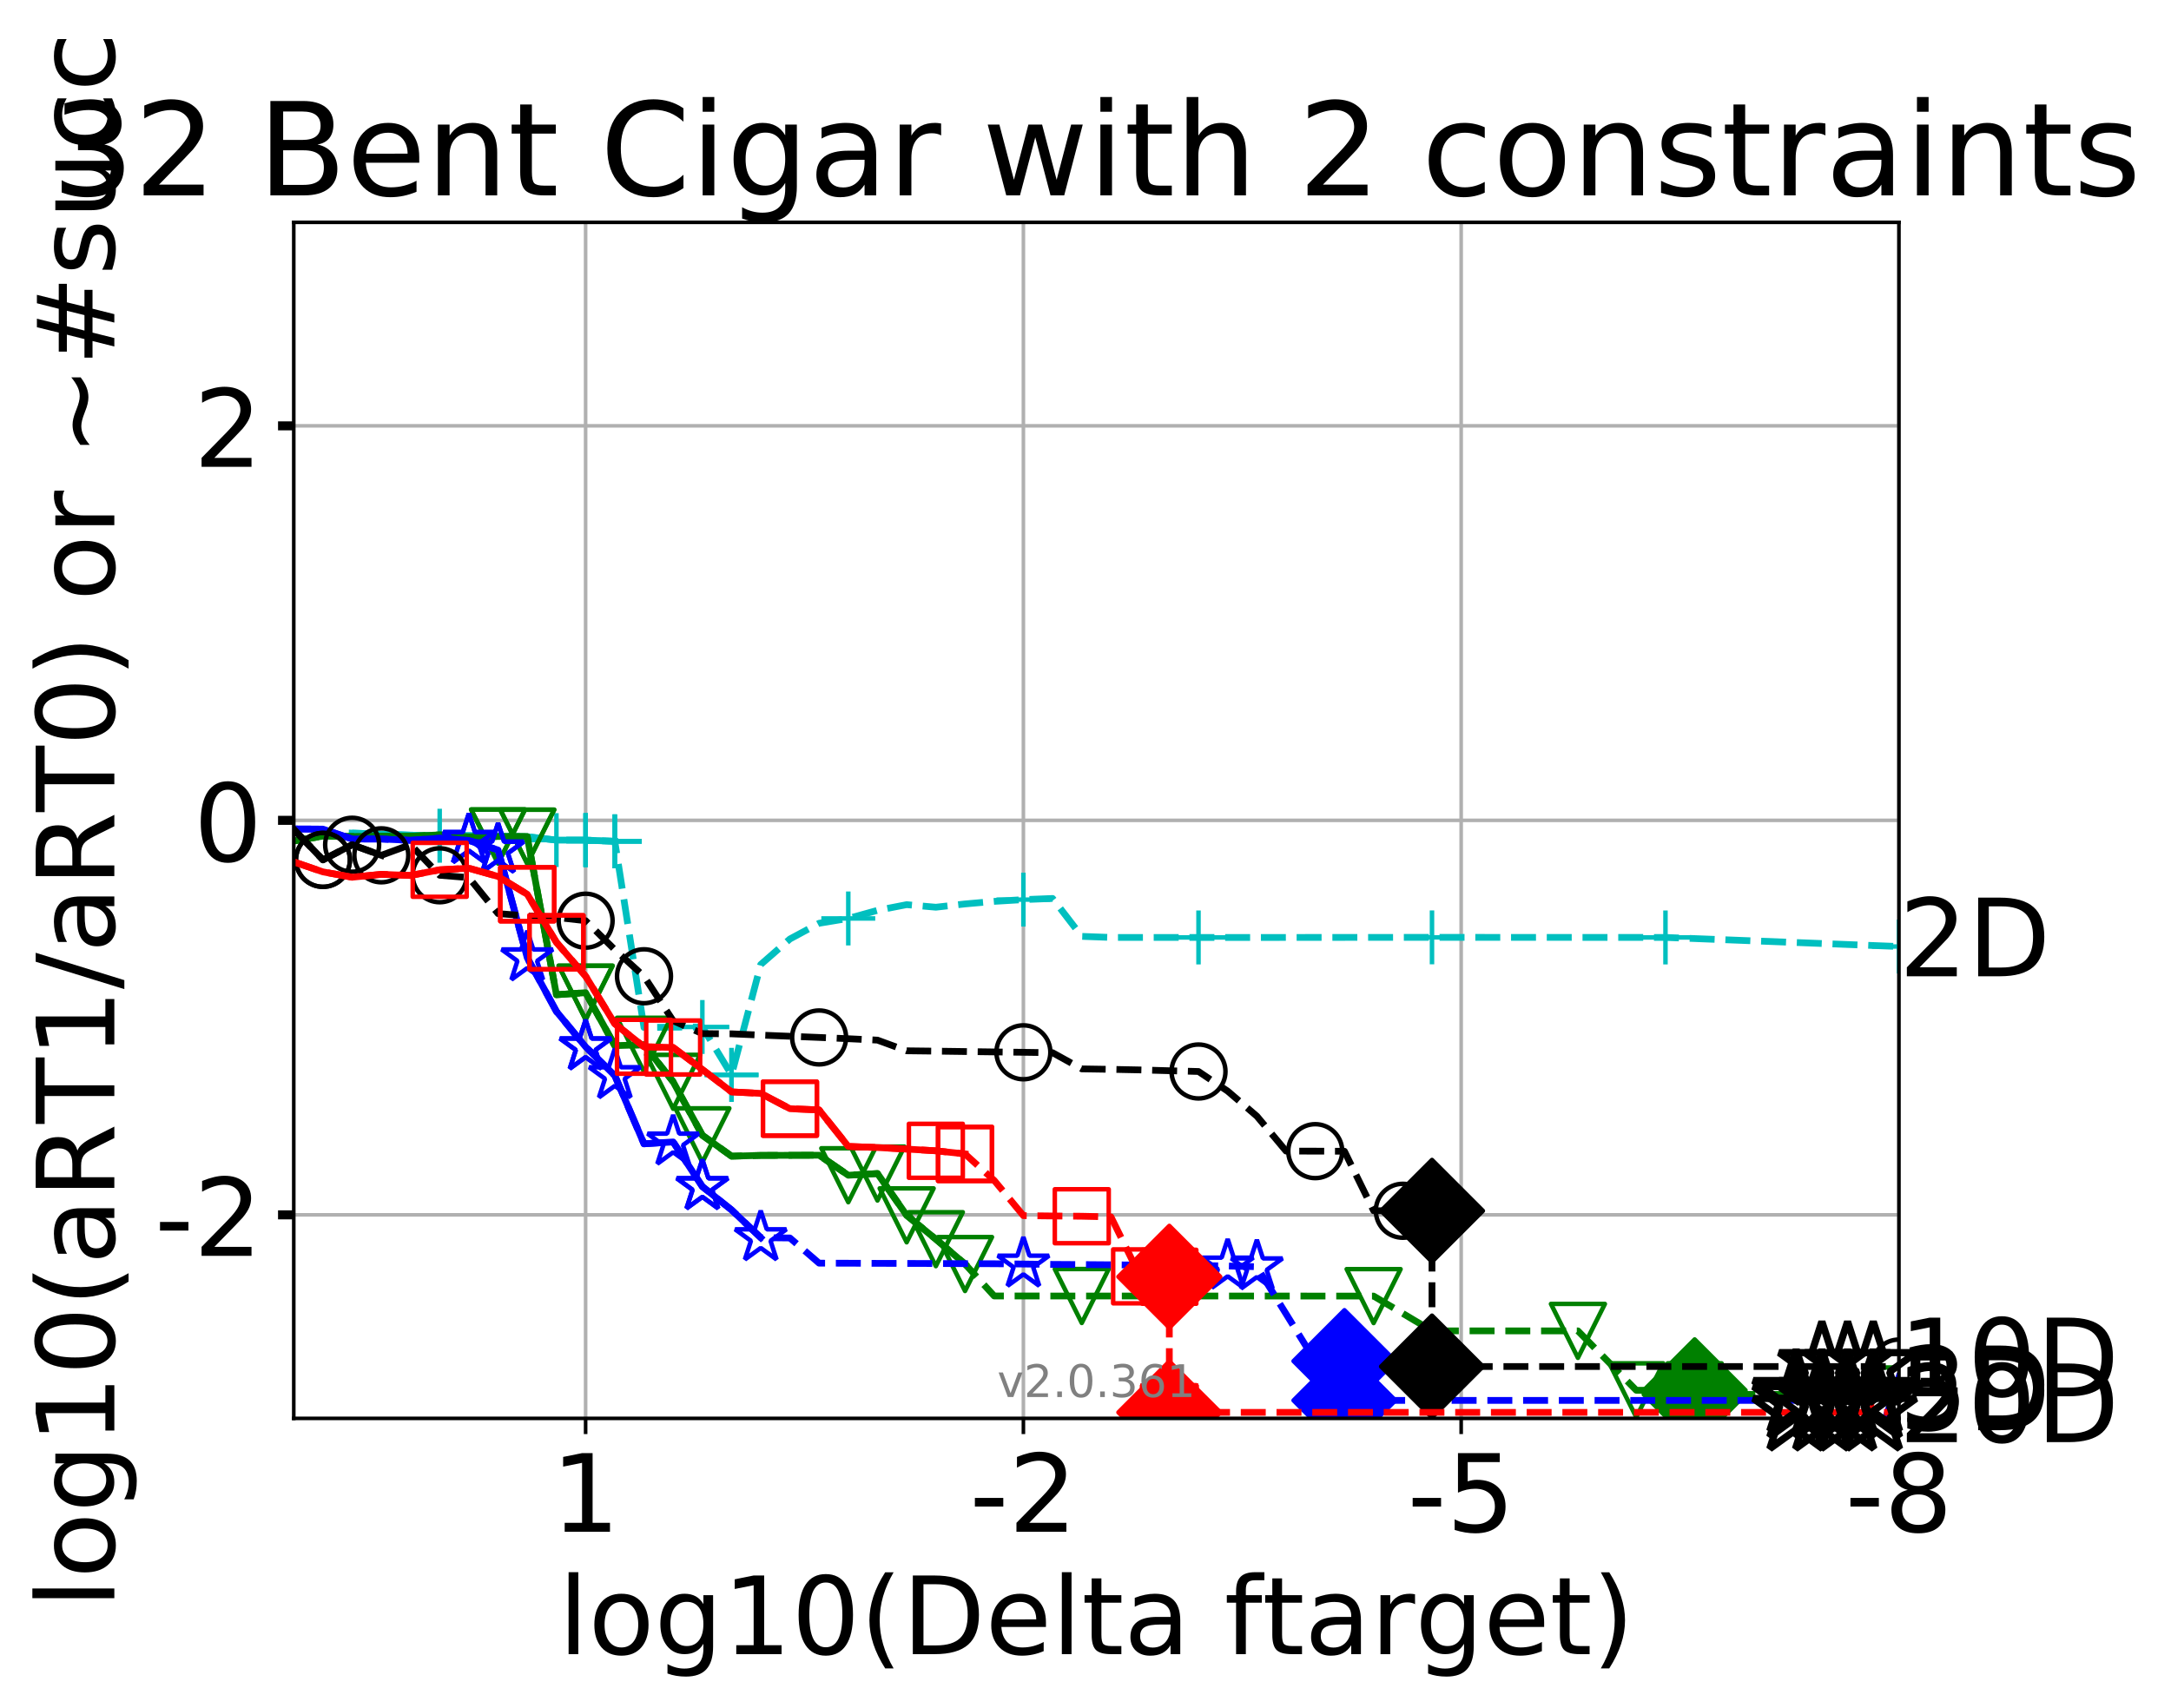 <?xml version="1.0" encoding="utf-8" standalone="no"?>
<!DOCTYPE svg PUBLIC "-//W3C//DTD SVG 1.1//EN"
  "http://www.w3.org/Graphics/SVG/1.1/DTD/svg11.dtd">
<!-- Created with matplotlib (http://matplotlib.org/) -->
<svg height="380pt" version="1.1" viewBox="0 0 483 380" width="483pt" xmlns="http://www.w3.org/2000/svg" xmlns:xlink="http://www.w3.org/1999/xlink">
 <defs>
  <style type="text/css">
*{stroke-linecap:butt;stroke-linejoin:round;}
  </style>
 </defs>
 <g id="figure_1">
  <g id="patch_1">
   <path d="M 0 380.235 
L 483.505 380.235 
L 483.505 0 
L 0 0 
z
" style="fill:#ffffff;"/>
  </g>
  <g id="axes_1">
   <g id="patch_2">
    <path d="M 65.356 315.58 
L 422.476 315.58 
L 422.476 49.468 
L 65.356 49.468 
z
" style="fill:#ffffff;"/>
   </g>
   <g id="matplotlib.axis_1">
    <g id="xtick_1">
     <g id="line2d_1">
      <path clip-path="url(#p69e40af1ae)" d="M 422.476 315.58 
L 422.476 49.468 
" style="fill:none;stroke:#b0b0b0;stroke-linecap:square;stroke-width:0.8;"/>
     </g>
     <g id="line2d_2">
      <defs>
       <path d="M 0 0 
L 0 3.5 
" id="mf1c75c35a5" style="stroke:#000000;stroke-width:0.8;"/>
      </defs>
      <g>
       <use style="stroke:#000000;stroke-width:0.8;" x="422.476" xlink:href="#mf1c75c35a5" y="315.58"/>
      </g>
     </g>
     <g id="text_1">
      <!-- -8 -->
      <defs>
       <path d="M 4.891 31.391 
L 31.203 31.391 
L 31.203 23.391 
L 4.891 23.391 
z
" id="DejaVuSans-2d"/>
       <path d="M 31.781 34.625 
Q 24.75 34.625 20.719 30.859 
Q 16.703 27.094 16.703 20.516 
Q 16.703 13.922 20.719 10.156 
Q 24.75 6.391 31.781 6.391 
Q 38.812 6.391 42.859 10.172 
Q 46.922 13.969 46.922 20.516 
Q 46.922 27.094 42.891 30.859 
Q 38.875 34.625 31.781 34.625 
z
M 21.922 38.812 
Q 15.578 40.375 12.031 44.719 
Q 8.5 49.078 8.5 55.328 
Q 8.5 64.062 14.719 69.141 
Q 20.953 74.219 31.781 74.219 
Q 42.672 74.219 48.875 69.141 
Q 55.078 64.062 55.078 55.328 
Q 55.078 49.078 51.531 44.719 
Q 48 40.375 41.703 38.812 
Q 48.828 37.156 52.797 32.312 
Q 56.781 27.484 56.781 20.516 
Q 56.781 9.906 50.312 4.234 
Q 43.844 -1.422 31.781 -1.422 
Q 19.734 -1.422 13.25 4.234 
Q 6.781 9.906 6.781 20.516 
Q 6.781 27.484 10.781 32.312 
Q 14.797 37.156 21.922 38.812 
z
M 18.312 54.391 
Q 18.312 48.734 21.844 45.562 
Q 25.391 42.391 31.781 42.391 
Q 38.141 42.391 41.719 45.562 
Q 45.312 48.734 45.312 54.391 
Q 45.312 60.062 41.719 63.234 
Q 38.141 66.406 31.781 66.406 
Q 25.391 66.406 21.844 63.234 
Q 18.312 60.062 18.312 54.391 
z
" id="DejaVuSans-38"/>
      </defs>
      <g transform="translate(410.512 340.816)scale(0.24 -0.24)">
       <use xlink:href="#DejaVuSans-2d"/>
       <use x="36.084" xlink:href="#DejaVuSans-38"/>
      </g>
     </g>
    </g>
    <g id="xtick_2">
     <g id="line2d_3">
      <path clip-path="url(#p69e40af1ae)" d="M 325.08 315.58 
L 325.08 49.468 
" style="fill:none;stroke:#b0b0b0;stroke-linecap:square;stroke-width:0.8;"/>
     </g>
     <g id="line2d_4">
      <g>
       <use style="stroke:#000000;stroke-width:0.8;" x="325.08" xlink:href="#mf1c75c35a5" y="315.58"/>
      </g>
     </g>
     <g id="text_2">
      <!-- -5 -->
      <defs>
       <path d="M 10.797 72.906 
L 49.516 72.906 
L 49.516 64.594 
L 19.828 64.594 
L 19.828 46.734 
Q 21.969 47.469 24.109 47.828 
Q 26.266 48.188 28.422 48.188 
Q 40.625 48.188 47.75 41.5 
Q 54.891 34.812 54.891 23.391 
Q 54.891 11.625 47.562 5.094 
Q 40.234 -1.422 26.906 -1.422 
Q 22.312 -1.422 17.547 -0.641 
Q 12.797 0.141 7.719 1.703 
L 7.719 11.625 
Q 12.109 9.234 16.797 8.062 
Q 21.484 6.891 26.703 6.891 
Q 35.156 6.891 40.078 11.328 
Q 45.016 15.766 45.016 23.391 
Q 45.016 31 40.078 35.438 
Q 35.156 39.891 26.703 39.891 
Q 22.75 39.891 18.812 39.016 
Q 14.891 38.141 10.797 36.281 
z
" id="DejaVuSans-35"/>
      </defs>
      <g transform="translate(313.116 340.816)scale(0.24 -0.24)">
       <use xlink:href="#DejaVuSans-2d"/>
       <use x="36.084" xlink:href="#DejaVuSans-35"/>
      </g>
     </g>
    </g>
    <g id="xtick_3">
     <g id="line2d_5">
      <path clip-path="url(#p69e40af1ae)" d="M 227.684 315.58 
L 227.684 49.468 
" style="fill:none;stroke:#b0b0b0;stroke-linecap:square;stroke-width:0.8;"/>
     </g>
     <g id="line2d_6">
      <g>
       <use style="stroke:#000000;stroke-width:0.8;" x="227.684" xlink:href="#mf1c75c35a5" y="315.58"/>
      </g>
     </g>
     <g id="text_3">
      <!-- -2 -->
      <defs>
       <path d="M 19.188 8.297 
L 53.609 8.297 
L 53.609 0 
L 7.328 0 
L 7.328 8.297 
Q 12.938 14.109 22.625 23.891 
Q 32.328 33.688 34.812 36.531 
Q 39.547 41.844 41.422 45.531 
Q 43.312 49.219 43.312 52.781 
Q 43.312 58.594 39.234 62.25 
Q 35.156 65.922 28.609 65.922 
Q 23.969 65.922 18.812 64.312 
Q 13.672 62.703 7.812 59.422 
L 7.812 69.391 
Q 13.766 71.781 18.938 73 
Q 24.125 74.219 28.422 74.219 
Q 39.75 74.219 46.484 68.547 
Q 53.219 62.891 53.219 53.422 
Q 53.219 48.922 51.531 44.891 
Q 49.859 40.875 45.406 35.406 
Q 44.188 33.984 37.641 27.219 
Q 31.109 20.453 19.188 8.297 
z
" id="DejaVuSans-32"/>
      </defs>
      <g transform="translate(215.719 340.816)scale(0.24 -0.24)">
       <use xlink:href="#DejaVuSans-2d"/>
       <use x="36.084" xlink:href="#DejaVuSans-32"/>
      </g>
     </g>
    </g>
    <g id="xtick_4">
     <g id="line2d_7">
      <path clip-path="url(#p69e40af1ae)" d="M 130.287 315.58 
L 130.287 49.468 
" style="fill:none;stroke:#b0b0b0;stroke-linecap:square;stroke-width:0.8;"/>
     </g>
     <g id="line2d_8">
      <g>
       <use style="stroke:#000000;stroke-width:0.8;" x="130.287" xlink:href="#mf1c75c35a5" y="315.58"/>
      </g>
     </g>
     <g id="text_4">
      <!-- 1 -->
      <defs>
       <path d="M 12.406 8.297 
L 28.516 8.297 
L 28.516 63.922 
L 10.984 60.406 
L 10.984 69.391 
L 28.422 72.906 
L 38.281 72.906 
L 38.281 8.297 
L 54.391 8.297 
L 54.391 0 
L 12.406 0 
z
" id="DejaVuSans-31"/>
      </defs>
      <g transform="translate(122.652 340.816)scale(0.24 -0.24)">
       <use xlink:href="#DejaVuSans-31"/>
      </g>
     </g>
    </g>
    <g id="text_5">
     <!-- log10(Delta ftarget) -->
     <defs>
      <path d="M 9.422 75.984 
L 18.406 75.984 
L 18.406 0 
L 9.422 0 
z
" id="DejaVuSans-6c"/>
      <path d="M 30.609 48.391 
Q 23.391 48.391 19.188 42.75 
Q 14.984 37.109 14.984 27.297 
Q 14.984 17.484 19.156 11.844 
Q 23.344 6.203 30.609 6.203 
Q 37.797 6.203 41.984 11.859 
Q 46.188 17.531 46.188 27.297 
Q 46.188 37.016 41.984 42.703 
Q 37.797 48.391 30.609 48.391 
z
M 30.609 56 
Q 42.328 56 49.016 48.375 
Q 55.719 40.766 55.719 27.297 
Q 55.719 13.875 49.016 6.219 
Q 42.328 -1.422 30.609 -1.422 
Q 18.844 -1.422 12.172 6.219 
Q 5.516 13.875 5.516 27.297 
Q 5.516 40.766 12.172 48.375 
Q 18.844 56 30.609 56 
z
" id="DejaVuSans-6f"/>
      <path d="M 45.406 27.984 
Q 45.406 37.75 41.375 43.109 
Q 37.359 48.484 30.078 48.484 
Q 22.859 48.484 18.828 43.109 
Q 14.797 37.75 14.797 27.984 
Q 14.797 18.266 18.828 12.891 
Q 22.859 7.516 30.078 7.516 
Q 37.359 7.516 41.375 12.891 
Q 45.406 18.266 45.406 27.984 
z
M 54.391 6.781 
Q 54.391 -7.172 48.188 -13.984 
Q 42 -20.797 29.203 -20.797 
Q 24.469 -20.797 20.266 -20.094 
Q 16.062 -19.391 12.109 -17.922 
L 12.109 -9.188 
Q 16.062 -11.328 19.922 -12.344 
Q 23.781 -13.375 27.781 -13.375 
Q 36.625 -13.375 41.016 -8.766 
Q 45.406 -4.156 45.406 5.172 
L 45.406 9.625 
Q 42.625 4.781 38.281 2.391 
Q 33.938 0 27.875 0 
Q 17.828 0 11.672 7.656 
Q 5.516 15.328 5.516 27.984 
Q 5.516 40.672 11.672 48.328 
Q 17.828 56 27.875 56 
Q 33.938 56 38.281 53.609 
Q 42.625 51.219 45.406 46.391 
L 45.406 54.688 
L 54.391 54.688 
z
" id="DejaVuSans-67"/>
      <path d="M 31.781 66.406 
Q 24.172 66.406 20.328 58.906 
Q 16.5 51.422 16.5 36.375 
Q 16.5 21.391 20.328 13.891 
Q 24.172 6.391 31.781 6.391 
Q 39.453 6.391 43.281 13.891 
Q 47.125 21.391 47.125 36.375 
Q 47.125 51.422 43.281 58.906 
Q 39.453 66.406 31.781 66.406 
z
M 31.781 74.219 
Q 44.047 74.219 50.516 64.516 
Q 56.984 54.828 56.984 36.375 
Q 56.984 17.969 50.516 8.266 
Q 44.047 -1.422 31.781 -1.422 
Q 19.531 -1.422 13.062 8.266 
Q 6.594 17.969 6.594 36.375 
Q 6.594 54.828 13.062 64.516 
Q 19.531 74.219 31.781 74.219 
z
" id="DejaVuSans-30"/>
      <path d="M 31 75.875 
Q 24.469 64.656 21.281 53.656 
Q 18.109 42.672 18.109 31.391 
Q 18.109 20.125 21.312 9.062 
Q 24.516 -2 31 -13.188 
L 23.188 -13.188 
Q 15.875 -1.703 12.234 9.375 
Q 8.594 20.453 8.594 31.391 
Q 8.594 42.281 12.203 53.312 
Q 15.828 64.359 23.188 75.875 
z
" id="DejaVuSans-28"/>
      <path d="M 19.672 64.797 
L 19.672 8.109 
L 31.594 8.109 
Q 46.688 8.109 53.688 14.938 
Q 60.688 21.781 60.688 36.531 
Q 60.688 51.172 53.688 57.984 
Q 46.688 64.797 31.594 64.797 
z
M 9.812 72.906 
L 30.078 72.906 
Q 51.266 72.906 61.172 64.094 
Q 71.094 55.281 71.094 36.531 
Q 71.094 17.672 61.125 8.828 
Q 51.172 0 30.078 0 
L 9.812 0 
z
" id="DejaVuSans-44"/>
      <path d="M 56.203 29.594 
L 56.203 25.203 
L 14.891 25.203 
Q 15.484 15.922 20.484 11.062 
Q 25.484 6.203 34.422 6.203 
Q 39.594 6.203 44.453 7.469 
Q 49.312 8.734 54.109 11.281 
L 54.109 2.781 
Q 49.266 0.734 44.188 -0.344 
Q 39.109 -1.422 33.891 -1.422 
Q 20.797 -1.422 13.156 6.188 
Q 5.516 13.812 5.516 26.812 
Q 5.516 40.234 12.766 48.109 
Q 20.016 56 32.328 56 
Q 43.359 56 49.781 48.891 
Q 56.203 41.797 56.203 29.594 
z
M 47.219 32.234 
Q 47.125 39.594 43.094 43.984 
Q 39.062 48.391 32.422 48.391 
Q 24.906 48.391 20.391 44.141 
Q 15.875 39.891 15.188 32.172 
z
" id="DejaVuSans-65"/>
      <path d="M 18.312 70.219 
L 18.312 54.688 
L 36.812 54.688 
L 36.812 47.703 
L 18.312 47.703 
L 18.312 18.016 
Q 18.312 11.328 20.141 9.422 
Q 21.969 7.516 27.594 7.516 
L 36.812 7.516 
L 36.812 0 
L 27.594 0 
Q 17.188 0 13.234 3.875 
Q 9.281 7.766 9.281 18.016 
L 9.281 47.703 
L 2.688 47.703 
L 2.688 54.688 
L 9.281 54.688 
L 9.281 70.219 
z
" id="DejaVuSans-74"/>
      <path d="M 34.281 27.484 
Q 23.391 27.484 19.188 25 
Q 14.984 22.516 14.984 16.5 
Q 14.984 11.719 18.141 8.906 
Q 21.297 6.109 26.703 6.109 
Q 34.188 6.109 38.703 11.406 
Q 43.219 16.703 43.219 25.484 
L 43.219 27.484 
z
M 52.203 31.203 
L 52.203 0 
L 43.219 0 
L 43.219 8.297 
Q 40.141 3.328 35.547 0.953 
Q 30.953 -1.422 24.312 -1.422 
Q 15.922 -1.422 10.953 3.297 
Q 6 8.016 6 15.922 
Q 6 25.141 12.172 29.828 
Q 18.359 34.516 30.609 34.516 
L 43.219 34.516 
L 43.219 35.406 
Q 43.219 41.609 39.141 45 
Q 35.062 48.391 27.688 48.391 
Q 23 48.391 18.547 47.266 
Q 14.109 46.141 10.016 43.891 
L 10.016 52.203 
Q 14.938 54.109 19.578 55.047 
Q 24.219 56 28.609 56 
Q 40.484 56 46.344 49.844 
Q 52.203 43.703 52.203 31.203 
z
" id="DejaVuSans-61"/>
      <path id="DejaVuSans-20"/>
      <path d="M 37.109 75.984 
L 37.109 68.5 
L 28.516 68.5 
Q 23.688 68.5 21.797 66.547 
Q 19.922 64.594 19.922 59.516 
L 19.922 54.688 
L 34.719 54.688 
L 34.719 47.703 
L 19.922 47.703 
L 19.922 0 
L 10.891 0 
L 10.891 47.703 
L 2.297 47.703 
L 2.297 54.688 
L 10.891 54.688 
L 10.891 58.5 
Q 10.891 67.625 15.141 71.797 
Q 19.391 75.984 28.609 75.984 
z
" id="DejaVuSans-66"/>
      <path d="M 41.109 46.297 
Q 39.594 47.172 37.812 47.578 
Q 36.031 48 33.891 48 
Q 26.266 48 22.188 43.047 
Q 18.109 38.094 18.109 28.812 
L 18.109 0 
L 9.078 0 
L 9.078 54.688 
L 18.109 54.688 
L 18.109 46.188 
Q 20.953 51.172 25.484 53.578 
Q 30.031 56 36.531 56 
Q 37.453 56 38.578 55.875 
Q 39.703 55.766 41.062 55.516 
z
" id="DejaVuSans-72"/>
      <path d="M 8.016 75.875 
L 15.828 75.875 
Q 23.141 64.359 26.781 53.312 
Q 30.422 42.281 30.422 31.391 
Q 30.422 20.453 26.781 9.375 
Q 23.141 -1.703 15.828 -13.188 
L 8.016 -13.188 
Q 14.5 -2 17.703 9.062 
Q 20.906 20.125 20.906 31.391 
Q 20.906 42.672 17.703 53.656 
Q 14.5 64.656 8.016 75.875 
z
" id="DejaVuSans-29"/>
     </defs>
     <g transform="translate(124.241 368.043)scale(0.24 -0.24)">
      <use xlink:href="#DejaVuSans-6c"/>
      <use x="27.783" xlink:href="#DejaVuSans-6f"/>
      <use x="88.965" xlink:href="#DejaVuSans-67"/>
      <use x="152.441" xlink:href="#DejaVuSans-31"/>
      <use x="216.064" xlink:href="#DejaVuSans-30"/>
      <use x="279.688" xlink:href="#DejaVuSans-28"/>
      <use x="318.701" xlink:href="#DejaVuSans-44"/>
      <use x="395.703" xlink:href="#DejaVuSans-65"/>
      <use x="457.227" xlink:href="#DejaVuSans-6c"/>
      <use x="485.01" xlink:href="#DejaVuSans-74"/>
      <use x="524.219" xlink:href="#DejaVuSans-61"/>
      <use x="585.498" xlink:href="#DejaVuSans-20"/>
      <use x="617.285" xlink:href="#DejaVuSans-66"/>
      <use x="652.475" xlink:href="#DejaVuSans-74"/>
      <use x="691.684" xlink:href="#DejaVuSans-61"/>
      <use x="752.963" xlink:href="#DejaVuSans-72"/>
      <use x="794.061" xlink:href="#DejaVuSans-67"/>
      <use x="857.537" xlink:href="#DejaVuSans-65"/>
      <use x="919.061" xlink:href="#DejaVuSans-74"/>
      <use x="958.27" xlink:href="#DejaVuSans-29"/>
     </g>
    </g>
   </g>
   <g id="matplotlib.axis_2">
    <g id="ytick_1">
     <g id="line2d_9">
      <path clip-path="url(#p69e40af1ae)" d="M 65.356 270.298 
L 422.476 270.298 
" style="fill:none;stroke:#b0b0b0;stroke-linecap:square;stroke-width:0.8;"/>
     </g>
     <g id="line2d_10">
      <defs>
       <path d="M 0 0 
L -3.5 0 
" id="m5d1b65b414" style="stroke:#000000;stroke-width:2;"/>
      </defs>
      <g>
       <use style="stroke:#000000;stroke-width:2;" x="65.356" xlink:href="#m5d1b65b414" y="270.298"/>
      </g>
     </g>
     <g id="text_6">
      <!-- -2 -->
      <g transform="translate(34.428 279.416)scale(0.24 -0.24)">
       <use xlink:href="#DejaVuSans-2d"/>
       <use x="36.084" xlink:href="#DejaVuSans-32"/>
      </g>
     </g>
    </g>
    <g id="ytick_2">
     <g id="line2d_11">
      <path clip-path="url(#p69e40af1ae)" d="M 65.356 182.524 
L 422.476 182.524 
" style="fill:none;stroke:#b0b0b0;stroke-linecap:square;stroke-width:0.8;"/>
     </g>
     <g id="line2d_12">
      <g>
       <use style="stroke:#000000;stroke-width:2;" x="65.356" xlink:href="#m5d1b65b414" y="182.524"/>
      </g>
     </g>
     <g id="text_7">
      <!-- 0 -->
      <g transform="translate(43.086 191.642)scale(0.24 -0.24)">
       <use xlink:href="#DejaVuSans-30"/>
      </g>
     </g>
    </g>
    <g id="ytick_3">
     <g id="line2d_13">
      <path clip-path="url(#p69e40af1ae)" d="M 65.356 94.749 
L 422.476 94.749 
" style="fill:none;stroke:#b0b0b0;stroke-linecap:square;stroke-width:0.8;"/>
     </g>
     <g id="line2d_14">
      <g>
       <use style="stroke:#000000;stroke-width:2;" x="65.356" xlink:href="#m5d1b65b414" y="94.749"/>
      </g>
     </g>
     <g id="text_8">
      <!-- 2 -->
      <g transform="translate(43.086 103.867)scale(0.24 -0.24)">
       <use xlink:href="#DejaVuSans-32"/>
      </g>
     </g>
    </g>
    <g id="text_9">
     <!-- log10(aRT1/aRT0) or ~#succ -->
     <defs>
      <path d="M 44.391 34.188 
Q 47.562 33.109 50.562 29.594 
Q 53.562 26.078 56.594 19.922 
L 66.609 0 
L 56 0 
L 46.688 18.703 
Q 43.062 26.031 39.672 28.422 
Q 36.281 30.812 30.422 30.812 
L 19.672 30.812 
L 19.672 0 
L 9.812 0 
L 9.812 72.906 
L 32.078 72.906 
Q 44.578 72.906 50.734 67.672 
Q 56.891 62.453 56.891 51.906 
Q 56.891 45.016 53.688 40.469 
Q 50.484 35.938 44.391 34.188 
z
M 19.672 64.797 
L 19.672 38.922 
L 32.078 38.922 
Q 39.203 38.922 42.844 42.219 
Q 46.484 45.516 46.484 51.906 
Q 46.484 58.297 42.844 61.547 
Q 39.203 64.797 32.078 64.797 
z
" id="DejaVuSans-52"/>
      <path d="M -0.297 72.906 
L 61.375 72.906 
L 61.375 64.594 
L 35.5 64.594 
L 35.5 0 
L 25.594 0 
L 25.594 64.594 
L -0.297 64.594 
z
" id="DejaVuSans-54"/>
      <path d="M 25.391 72.906 
L 33.688 72.906 
L 8.297 -9.281 
L 0 -9.281 
z
" id="DejaVuSans-2f"/>
      <path d="M 73.188 39.891 
L 73.188 31.203 
Q 68.062 27.344 63.688 25.688 
Q 59.328 24.031 54.594 24.031 
Q 49.219 24.031 42.094 26.906 
Q 41.547 27.094 41.312 27.203 
Q 40.969 27.344 40.234 27.594 
Q 32.672 30.609 28.078 30.609 
Q 23.781 30.609 19.578 28.734 
Q 15.375 26.859 10.594 22.797 
L 10.594 31.5 
Q 15.719 35.359 20.094 37.031 
Q 24.469 38.719 29.203 38.719 
Q 34.578 38.719 41.75 35.797 
Q 42.234 35.594 42.484 35.5 
Q 42.875 35.359 43.562 35.109 
Q 51.125 32.078 55.719 32.078 
Q 59.906 32.078 64.031 33.938 
Q 68.172 35.797 73.188 39.891 
z
" id="DejaVuSans-7e"/>
      <path d="M 51.125 44 
L 36.922 44 
L 32.812 27.688 
L 47.125 27.688 
z
M 43.797 71.781 
L 38.719 51.516 
L 52.984 51.516 
L 58.109 71.781 
L 65.922 71.781 
L 60.891 51.516 
L 76.125 51.516 
L 76.125 44 
L 58.984 44 
L 54.984 27.688 
L 70.516 27.688 
L 70.516 20.219 
L 53.078 20.219 
L 48 0 
L 40.188 0 
L 45.219 20.219 
L 30.906 20.219 
L 25.875 0 
L 18.016 0 
L 23.094 20.219 
L 7.719 20.219 
L 7.719 27.688 
L 24.906 27.688 
L 29 44 
L 13.281 44 
L 13.281 51.516 
L 30.906 51.516 
L 35.891 71.781 
z
" id="DejaVuSans-23"/>
      <path d="M 44.281 53.078 
L 44.281 44.578 
Q 40.484 46.531 36.375 47.5 
Q 32.281 48.484 27.875 48.484 
Q 21.188 48.484 17.844 46.438 
Q 14.5 44.391 14.5 40.281 
Q 14.5 37.156 16.891 35.375 
Q 19.281 33.594 26.516 31.984 
L 29.594 31.297 
Q 39.156 29.25 43.188 25.516 
Q 47.219 21.781 47.219 15.094 
Q 47.219 7.469 41.188 3.016 
Q 35.156 -1.422 24.609 -1.422 
Q 20.219 -1.422 15.453 -0.562 
Q 10.688 0.297 5.422 2 
L 5.422 11.281 
Q 10.406 8.688 15.234 7.391 
Q 20.062 6.109 24.812 6.109 
Q 31.156 6.109 34.562 8.281 
Q 37.984 10.453 37.984 14.406 
Q 37.984 18.062 35.516 20.016 
Q 33.062 21.969 24.703 23.781 
L 21.578 24.516 
Q 13.234 26.266 9.516 29.906 
Q 5.812 33.547 5.812 39.891 
Q 5.812 47.609 11.281 51.797 
Q 16.75 56 26.812 56 
Q 31.781 56 36.172 55.266 
Q 40.578 54.547 44.281 53.078 
z
" id="DejaVuSans-73"/>
      <path d="M 8.5 21.578 
L 8.5 54.688 
L 17.484 54.688 
L 17.484 21.922 
Q 17.484 14.156 20.5 10.266 
Q 23.531 6.391 29.594 6.391 
Q 36.859 6.391 41.078 11.031 
Q 45.312 15.672 45.312 23.688 
L 45.312 54.688 
L 54.297 54.688 
L 54.297 0 
L 45.312 0 
L 45.312 8.406 
Q 42.047 3.422 37.719 1 
Q 33.406 -1.422 27.688 -1.422 
Q 18.266 -1.422 13.375 4.438 
Q 8.5 10.297 8.5 21.578 
z
M 31.109 56 
z
" id="DejaVuSans-75"/>
      <path d="M 48.781 52.594 
L 48.781 44.188 
Q 44.969 46.297 41.141 47.344 
Q 37.312 48.391 33.406 48.391 
Q 24.656 48.391 19.812 42.844 
Q 14.984 37.312 14.984 27.297 
Q 14.984 17.281 19.812 11.734 
Q 24.656 6.203 33.406 6.203 
Q 37.312 6.203 41.141 7.25 
Q 44.969 8.297 48.781 10.406 
L 48.781 2.094 
Q 45.016 0.344 40.984 -0.531 
Q 36.969 -1.422 32.422 -1.422 
Q 20.062 -1.422 12.781 6.344 
Q 5.516 14.109 5.516 27.297 
Q 5.516 40.672 12.859 48.328 
Q 20.219 56 33.016 56 
Q 37.156 56 41.109 55.141 
Q 45.062 54.297 48.781 52.594 
z
" id="DejaVuSans-63"/>
     </defs>
     <g transform="translate(25.436 357.848)rotate(-90)scale(0.24 -0.24)">
      <use xlink:href="#DejaVuSans-6c"/>
      <use x="27.783" xlink:href="#DejaVuSans-6f"/>
      <use x="88.965" xlink:href="#DejaVuSans-67"/>
      <use x="152.441" xlink:href="#DejaVuSans-31"/>
      <use x="216.064" xlink:href="#DejaVuSans-30"/>
      <use x="279.688" xlink:href="#DejaVuSans-28"/>
      <use x="318.701" xlink:href="#DejaVuSans-61"/>
      <use x="379.98" xlink:href="#DejaVuSans-52"/>
      <use x="449.354" xlink:href="#DejaVuSans-54"/>
      <use x="510.438" xlink:href="#DejaVuSans-31"/>
      <use x="574.061" xlink:href="#DejaVuSans-2f"/>
      <use x="607.752" xlink:href="#DejaVuSans-61"/>
      <use x="669.031" xlink:href="#DejaVuSans-52"/>
      <use x="738.404" xlink:href="#DejaVuSans-54"/>
      <use x="799.488" xlink:href="#DejaVuSans-30"/>
      <use x="863.111" xlink:href="#DejaVuSans-29"/>
      <use x="902.125" xlink:href="#DejaVuSans-20"/>
      <use x="933.912" xlink:href="#DejaVuSans-6f"/>
      <use x="995.094" xlink:href="#DejaVuSans-72"/>
      <use x="1036.207" xlink:href="#DejaVuSans-20"/>
      <use x="1067.994" xlink:href="#DejaVuSans-7e"/>
      <use x="1151.783" xlink:href="#DejaVuSans-23"/>
      <use x="1235.572" xlink:href="#DejaVuSans-73"/>
      <use x="1287.672" xlink:href="#DejaVuSans-75"/>
      <use x="1351.051" xlink:href="#DejaVuSans-63"/>
      <use x="1406.031" xlink:href="#DejaVuSans-63"/>
     </g>
    </g>
   </g>
   <g id="line2d_15">
    <path clip-path="url(#p69e40af1ae)" d="M 78.342 185.363 
L 91.329 185.819 
L 97.822 185.948 
L 104.315 185.935 
L 110.808 186.062 
L 117.301 186.168 
L 123.794 186.922 
L 130.287 186.92 
L 136.78 187.202 
L 143.273 228.608 
L 149.766 228.543 
L 156.26 228.499 
L 162.753 239.161 
L 169.246 214.603 
L 175.739 208.923 
L 182.232 205.425 
L 188.725 204.352 
L 195.218 202.55 
L 201.711 201.282 
L 208.204 201.853 
L 214.697 201.124 
L 221.19 200.552 
L 227.684 200.163 
L 234.177 199.903 
L 240.67 208.34 
L 247.163 208.579 
L 260.149 208.58 
L 266.642 208.582 
L 279.628 208.587 
L 292.614 208.573 
L 318.587 208.559 
L 370.532 208.577 
L 422.476 210.595 
" style="fill:none;stroke:#00bfbf;stroke-dasharray:5.55,2.4;stroke-dashoffset:0;stroke-width:1.5;"/>
   </g>
   <g id="line2d_16">
    <defs>
     <path d="M -6 0 
L 6 0 
M 0 6 
L 0 -6 
" id="mfaca4b92b3" style="stroke:#00bfbf;"/>
    </defs>
    <g clip-path="url(#p69e40af1ae)">
     <use style="fill:none;stroke:#00bfbf;" x="130.287" xlink:href="#mfaca4b92b3" y="186.92"/>
     <use style="fill:none;stroke:#00bfbf;" x="130.287" xlink:href="#mfaca4b92b3" y="186.92"/>
     <use style="fill:none;stroke:#00bfbf;" x="136.78" xlink:href="#mfaca4b92b3" y="187.202"/>
     <use style="fill:none;stroke:#00bfbf;" x="136.78" xlink:href="#mfaca4b92b3" y="187.202"/>
     <use style="fill:none;stroke:#00bfbf;" x="156.26" xlink:href="#mfaca4b92b3" y="228.499"/>
     <use style="fill:none;stroke:#00bfbf;" x="162.753" xlink:href="#mfaca4b92b3" y="239.161"/>
     <use style="fill:none;stroke:#00bfbf;" x="162.753" xlink:href="#mfaca4b92b3" y="239.161"/>
     <use style="fill:none;stroke:#00bfbf;" x="188.725" xlink:href="#mfaca4b92b3" y="204.352"/>
     <use style="fill:none;stroke:#00bfbf;" x="227.684" xlink:href="#mfaca4b92b3" y="200.163"/>
     <use style="fill:none;stroke:#00bfbf;" x="266.642" xlink:href="#mfaca4b92b3" y="208.582"/>
     <use style="fill:none;stroke:#00bfbf;" x="318.587" xlink:href="#mfaca4b92b3" y="208.559"/>
     <use style="fill:none;stroke:#00bfbf;" x="370.532" xlink:href="#mfaca4b92b3" y="208.577"/>
     <use style="fill:none;stroke:#00bfbf;" x="422.476" xlink:href="#mfaca4b92b3" y="210.595"/>
    </g>
   </g>
   <g id="line2d_17"/>
   <g id="line2d_18">
    <path clip-path="url(#p69e40af1ae)" d="M 78.342 185.363 
L 91.329 185.819 
L 97.822 185.948 
L 104.315 185.935 
L 110.808 186.062 
L 117.301 186.168 
L 123.794 186.922 
L 130.287 186.92 
L 136.78 187.202 
" style="fill:none;stroke:#00bfbf;stroke-linecap:square;stroke-width:1.5;"/>
   </g>
   <g id="line2d_19">
    <g clip-path="url(#p69e40af1ae)">
     <use style="fill:none;stroke:#00bfbf;" x="97.822" xlink:href="#mfaca4b92b3" y="185.948"/>
     <use style="fill:none;stroke:#00bfbf;" x="123.794" xlink:href="#mfaca4b92b3" y="186.922"/>
     <use style="fill:none;stroke:#00bfbf;" x="130.287" xlink:href="#mfaca4b92b3" y="186.92"/>
     <use style="fill:none;stroke:#00bfbf;" x="136.78" xlink:href="#mfaca4b92b3" y="187.202"/>
    </g>
   </g>
   <g id="line2d_20">
    <path clip-path="url(#p69e40af1ae)" d="M 65.356 187.12 
L 71.849 186.03 
L 78.342 186.118 
L 84.836 186.076 
L 91.329 186.07 
L 97.822 185.753 
L 104.315 186.183 
L 110.808 186.114 
L 117.301 186.154 
L 123.794 221.323 
L 130.287 220.871 
L 136.78 232.652 
L 143.273 232.455 
L 149.766 240.695 
L 156.26 252.596 
L 162.753 257.245 
L 169.246 257.074 
L 175.739 257.051 
L 182.232 257.03 
L 188.725 261.49 
L 195.218 261.111 
L 201.711 270.406 
L 208.204 275.713 
L 214.697 281.243 
L 221.19 288.352 
L 240.67 288.356 
L 253.656 288.357 
L 260.149 288.358 
L 286.121 288.362 
L 292.614 288.369 
L 299.108 288.372 
L 305.601 288.374 
L 318.587 296.109 
L 325.08 296.109 
L 331.573 296.113 
L 338.066 296.115 
L 344.559 296.115 
L 351.052 296.117 
L 364.038 309.333 
L 377.025 309.335 
" style="fill:none;stroke:#008000;stroke-dasharray:5.55,2.4;stroke-dashoffset:0;stroke-width:1.5;"/>
   </g>
   <g id="line2d_21">
    <defs>
     <path d="M -0 6 
L 6 -6 
L -6 -6 
z
" id="m22dd9d58db" style="stroke:#008000;stroke-linejoin:miter;"/>
    </defs>
    <g clip-path="url(#p69e40af1ae)">
     <use style="fill:none;stroke:#008000;stroke-linejoin:miter;" x="110.808" xlink:href="#m22dd9d58db" y="186.114"/>
     <use style="fill:none;stroke:#008000;stroke-linejoin:miter;" x="117.301" xlink:href="#m22dd9d58db" y="186.154"/>
     <use style="fill:none;stroke:#008000;stroke-linejoin:miter;" x="130.287" xlink:href="#m22dd9d58db" y="220.871"/>
     <use style="fill:none;stroke:#008000;stroke-linejoin:miter;" x="143.273" xlink:href="#m22dd9d58db" y="232.455"/>
     <use style="fill:none;stroke:#008000;stroke-linejoin:miter;" x="156.26" xlink:href="#m22dd9d58db" y="252.596"/>
     <use style="fill:none;stroke:#008000;stroke-linejoin:miter;" x="188.725" xlink:href="#m22dd9d58db" y="261.49"/>
     <use style="fill:none;stroke:#008000;stroke-linejoin:miter;" x="201.711" xlink:href="#m22dd9d58db" y="270.406"/>
     <use style="fill:none;stroke:#008000;stroke-linejoin:miter;" x="240.67" xlink:href="#m22dd9d58db" y="288.356"/>
     <use style="fill:none;stroke:#008000;stroke-linejoin:miter;" x="305.601" xlink:href="#m22dd9d58db" y="288.374"/>
     <use style="fill:none;stroke:#008000;stroke-linejoin:miter;" x="351.052" xlink:href="#m22dd9d58db" y="296.117"/>
     <use style="fill:none;stroke:#008000;stroke-linejoin:miter;" x="364.038" xlink:href="#m22dd9d58db" y="309.333"/>
     <use style="fill:none;stroke:#008000;stroke-linejoin:miter;" x="377.025" xlink:href="#m22dd9d58db" y="309.335"/>
    </g>
   </g>
   <g id="line2d_22"/>
   <g id="line2d_23">
    <path clip-path="url(#p69e40af1ae)" d="M 65.356 187.12 
L 71.849 186.03 
L 78.342 186.118 
L 84.836 186.076 
L 91.329 186.07 
L 97.822 185.753 
L 104.315 186.183 
L 110.808 186.114 
L 117.301 186.154 
L 123.794 221.323 
L 130.287 220.871 
L 136.78 232.652 
L 143.273 232.455 
L 149.766 240.695 
L 156.26 252.596 
L 162.753 257.245 
L 169.246 257.074 
L 175.739 257.051 
L 182.232 257.03 
L 188.725 261.49 
L 195.218 261.111 
L 201.711 270.406 
L 208.204 275.713 
L 214.697 281.243 
" style="fill:none;stroke:#008000;stroke-linecap:square;stroke-width:1.5;"/>
   </g>
   <g id="line2d_24">
    <g clip-path="url(#p69e40af1ae)">
     <use style="fill:none;stroke:#008000;stroke-linejoin:miter;" x="110.808" xlink:href="#m22dd9d58db" y="186.114"/>
     <use style="fill:none;stroke:#008000;stroke-linejoin:miter;" x="117.301" xlink:href="#m22dd9d58db" y="186.154"/>
     <use style="fill:none;stroke:#008000;stroke-linejoin:miter;" x="130.287" xlink:href="#m22dd9d58db" y="220.871"/>
     <use style="fill:none;stroke:#008000;stroke-linejoin:miter;" x="149.766" xlink:href="#m22dd9d58db" y="240.695"/>
     <use style="fill:none;stroke:#008000;stroke-linejoin:miter;" x="195.218" xlink:href="#m22dd9d58db" y="261.111"/>
     <use style="fill:none;stroke:#008000;stroke-linejoin:miter;" x="208.204" xlink:href="#m22dd9d58db" y="275.713"/>
     <use style="fill:none;stroke:#008000;stroke-linejoin:miter;" x="214.697" xlink:href="#m22dd9d58db" y="281.243"/>
    </g>
   </g>
   <g id="line2d_25">
    <path clip-path="url(#p69e40af1ae)" d="M 65.356 184.447 
L 71.849 184.476 
L 78.342 186.672 
L 84.836 186.679 
L 91.329 186.966 
L 97.822 186.503 
L 104.315 186.987 
L 110.808 189.132 
L 117.301 213.103 
L 123.794 225.048 
L 130.287 232.915 
L 136.78 239.309 
L 143.273 254.495 
L 149.766 254.079 
L 156.26 264.012 
L 162.753 269.201 
L 169.246 275.376 
L 175.739 275.447 
L 182.232 281.049 
L 188.725 281.064 
L 195.218 281.091 
L 201.711 281.11 
L 208.204 281.128 
L 214.697 281.155 
L 221.19 281.177 
L 227.684 281.241 
L 234.177 281.323 
L 240.67 281.362 
L 247.163 281.411 
L 253.656 281.477 
L 260.149 281.523 
L 266.642 281.566 
L 273.135 281.678 
L 279.628 281.845 
L 292.614 302.836 
L 299.108 302.836 
" style="fill:none;stroke:#0000ff;stroke-dasharray:5.55,2.4;stroke-dashoffset:0;stroke-width:1.5;"/>
   </g>
   <g id="line2d_26">
    <defs>
     <path d="M 0 -6 
L -1.347 -1.854 
L -5.706 -1.854 
L -2.18 0.708 
L -3.527 4.854 
L -0 2.292 
L 3.527 4.854 
L 2.18 0.708 
L 5.706 -1.854 
L 1.347 -1.854 
z
" id="m13a1758395" style="stroke:#0000ff;stroke-linejoin:bevel;"/>
    </defs>
    <g clip-path="url(#p69e40af1ae)">
     <use style="fill:none;stroke:#0000ff;stroke-linejoin:bevel;" x="104.315" xlink:href="#m13a1758395" y="186.987"/>
     <use style="fill:none;stroke:#0000ff;stroke-linejoin:bevel;" x="110.808" xlink:href="#m13a1758395" y="189.132"/>
     <use style="fill:none;stroke:#0000ff;stroke-linejoin:bevel;" x="117.301" xlink:href="#m13a1758395" y="213.103"/>
     <use style="fill:none;stroke:#0000ff;stroke-linejoin:bevel;" x="130.287" xlink:href="#m13a1758395" y="232.915"/>
     <use style="fill:none;stroke:#0000ff;stroke-linejoin:bevel;" x="149.766" xlink:href="#m13a1758395" y="254.079"/>
     <use style="fill:none;stroke:#0000ff;stroke-linejoin:bevel;" x="156.26" xlink:href="#m13a1758395" y="264.012"/>
     <use style="fill:none;stroke:#0000ff;stroke-linejoin:bevel;" x="227.684" xlink:href="#m13a1758395" y="281.241"/>
     <use style="fill:none;stroke:#0000ff;stroke-linejoin:bevel;" x="273.135" xlink:href="#m13a1758395" y="281.678"/>
     <use style="fill:none;stroke:#0000ff;stroke-linejoin:bevel;" x="279.628" xlink:href="#m13a1758395" y="281.845"/>
     <use style="fill:none;stroke:#0000ff;stroke-linejoin:bevel;" x="299.108" xlink:href="#m13a1758395" y="302.836"/>
    </g>
   </g>
   <g id="line2d_27"/>
   <g id="line2d_28">
    <path clip-path="url(#p69e40af1ae)" d="M 65.356 184.447 
L 71.849 184.476 
L 78.342 186.672 
L 84.836 186.679 
L 91.329 186.966 
L 97.822 186.503 
L 104.315 186.987 
L 110.808 189.132 
L 117.301 213.103 
L 123.794 225.048 
L 130.287 232.915 
L 136.78 239.309 
L 143.273 254.495 
L 149.766 254.079 
L 156.26 264.012 
L 162.753 269.201 
L 169.246 275.376 
" style="fill:none;stroke:#0000ff;stroke-linecap:square;stroke-width:1.5;"/>
   </g>
   <g id="line2d_29">
    <g clip-path="url(#p69e40af1ae)">
     <use style="fill:none;stroke:#0000ff;stroke-linejoin:bevel;" x="104.315" xlink:href="#m13a1758395" y="186.987"/>
     <use style="fill:none;stroke:#0000ff;stroke-linejoin:bevel;" x="110.808" xlink:href="#m13a1758395" y="189.132"/>
     <use style="fill:none;stroke:#0000ff;stroke-linejoin:bevel;" x="130.287" xlink:href="#m13a1758395" y="232.915"/>
     <use style="fill:none;stroke:#0000ff;stroke-linejoin:bevel;" x="136.78" xlink:href="#m13a1758395" y="239.309"/>
     <use style="fill:none;stroke:#0000ff;stroke-linejoin:bevel;" x="156.26" xlink:href="#m13a1758395" y="264.012"/>
     <use style="fill:none;stroke:#0000ff;stroke-linejoin:bevel;" x="169.246" xlink:href="#m13a1758395" y="275.376"/>
    </g>
   </g>
   <g id="line2d_30">
    <path clip-path="url(#p69e40af1ae)" d="M 65.356 184.536 
L 71.849 191.318 
L 78.342 187.953 
L 84.836 190.306 
L 91.329 187.924 
L 97.822 194.745 
L 104.315 195.267 
L 110.808 203.276 
L 117.301 203.771 
L 123.794 204.124 
L 130.287 204.851 
L 136.78 211.299 
L 143.273 217.215 
L 149.766 227.128 
L 156.26 229.979 
L 162.753 230.023 
L 169.246 230.307 
L 175.739 230.565 
L 182.232 230.828 
L 188.725 231.111 
L 195.218 231.423 
L 201.711 233.799 
L 208.204 233.876 
L 214.697 233.964 
L 221.19 234.05 
L 227.684 234.133 
L 234.177 234.225 
L 240.67 237.822 
L 247.163 237.925 
L 253.656 238.054 
L 260.149 238.232 
L 266.642 238.404 
L 273.135 242.774 
L 279.628 248.348 
L 286.121 256.109 
L 292.614 256.127 
L 299.108 256.151 
L 305.601 269.385 
L 312.094 269.392 
L 318.587 269.404 
" style="fill:none;stroke:#000000;stroke-dasharray:5.55,2.4;stroke-dashoffset:0;stroke-width:1.5;"/>
   </g>
   <g id="line2d_31">
    <defs>
     <path d="M 0 6 
C 1.591 6 3.117 5.368 4.243 4.243 
C 5.368 3.117 6 1.591 6 0 
C 6 -1.591 5.368 -3.117 4.243 -4.243 
C 3.117 -5.368 1.591 -6 0 -6 
C -1.591 -6 -3.117 -5.368 -4.243 -4.243 
C -5.368 -3.117 -6 -1.591 -6 0 
C -6 1.591 -5.368 3.117 -4.243 4.243 
C -3.117 5.368 -1.591 6 0 6 
z
" id="m6059d8c562" style="stroke:#000000;"/>
    </defs>
    <g clip-path="url(#p69e40af1ae)">
     <use style="fill:none;stroke:#000000;" x="71.849" xlink:href="#m6059d8c562" y="191.318"/>
     <use style="fill:none;stroke:#000000;" x="97.822" xlink:href="#m6059d8c562" y="194.745"/>
     <use style="fill:none;stroke:#000000;" x="130.287" xlink:href="#m6059d8c562" y="204.851"/>
     <use style="fill:none;stroke:#000000;" x="143.273" xlink:href="#m6059d8c562" y="217.215"/>
     <use style="fill:none;stroke:#000000;" x="182.232" xlink:href="#m6059d8c562" y="230.828"/>
     <use style="fill:none;stroke:#000000;" x="227.684" xlink:href="#m6059d8c562" y="234.133"/>
     <use style="fill:none;stroke:#000000;" x="266.642" xlink:href="#m6059d8c562" y="238.404"/>
     <use style="fill:none;stroke:#000000;" x="292.614" xlink:href="#m6059d8c562" y="256.127"/>
     <use style="fill:none;stroke:#000000;" x="312.094" xlink:href="#m6059d8c562" y="269.392"/>
     <use style="fill:none;stroke:#000000;" x="318.587" xlink:href="#m6059d8c562" y="269.404"/>
    </g>
   </g>
   <g id="line2d_32"/>
   <g id="line2d_33">
    <path clip-path="url(#p69e40af1ae)" d="M 65.356 184.536 
L 71.849 191.318 
L 78.342 187.953 
L 84.836 190.306 
" style="fill:none;stroke:#000000;stroke-linecap:square;stroke-width:1.5;"/>
   </g>
   <g id="line2d_34">
    <g clip-path="url(#p69e40af1ae)">
     <use style="fill:none;stroke:#000000;" x="71.849" xlink:href="#m6059d8c562" y="191.318"/>
     <use style="fill:none;stroke:#000000;" x="78.342" xlink:href="#m6059d8c562" y="187.953"/>
     <use style="fill:none;stroke:#000000;" x="84.836" xlink:href="#m6059d8c562" y="190.306"/>
    </g>
   </g>
   <g id="line2d_35">
    <path clip-path="url(#p69e40af1ae)" d="M 65.356 191.763 
L 71.849 193.99 
L 78.342 195.18 
L 84.836 194.535 
L 91.329 194.791 
L 97.822 193.529 
L 104.315 193.178 
L 110.808 195.006 
L 117.301 198.973 
L 123.794 209.663 
L 130.287 217.203 
L 136.78 227.784 
L 143.273 232.899 
L 149.766 233.065 
L 156.26 237.969 
L 162.753 242.941 
L 169.246 243.274 
L 175.739 246.681 
L 182.232 246.953 
L 188.725 255.08 
L 195.218 255.319 
L 201.711 255.666 
L 208.204 256.049 
L 214.697 256.748 
L 221.19 262.643 
L 227.684 270.477 
L 234.177 270.551 
L 240.67 270.609 
L 247.163 270.75 
L 253.656 283.985 
L 260.149 284.076 
" style="fill:none;stroke:#ff0000;stroke-dasharray:5.55,2.4;stroke-dashoffset:0;stroke-width:1.5;"/>
   </g>
   <g id="line2d_36">
    <defs>
     <path d="M -6 6 
L 6 6 
L 6 -6 
L -6 -6 
z
" id="m2a794ccf43" style="stroke:#ff0000;stroke-linejoin:miter;"/>
    </defs>
    <g clip-path="url(#p69e40af1ae)">
     <use style="fill:none;stroke:#ff0000;stroke-linejoin:miter;" x="117.301" xlink:href="#m2a794ccf43" y="198.973"/>
     <use style="fill:none;stroke:#ff0000;stroke-linejoin:miter;" x="123.794" xlink:href="#m2a794ccf43" y="209.663"/>
     <use style="fill:none;stroke:#ff0000;stroke-linejoin:miter;" x="143.273" xlink:href="#m2a794ccf43" y="232.899"/>
     <use style="fill:none;stroke:#ff0000;stroke-linejoin:miter;" x="175.739" xlink:href="#m2a794ccf43" y="246.681"/>
     <use style="fill:none;stroke:#ff0000;stroke-linejoin:miter;" x="214.697" xlink:href="#m2a794ccf43" y="256.748"/>
     <use style="fill:none;stroke:#ff0000;stroke-linejoin:miter;" x="240.67" xlink:href="#m2a794ccf43" y="270.609"/>
     <use style="fill:none;stroke:#ff0000;stroke-linejoin:miter;" x="253.656" xlink:href="#m2a794ccf43" y="283.985"/>
     <use style="fill:none;stroke:#ff0000;stroke-linejoin:miter;" x="260.149" xlink:href="#m2a794ccf43" y="284.076"/>
    </g>
   </g>
   <g id="line2d_37"/>
   <g id="line2d_38">
    <path clip-path="url(#p69e40af1ae)" d="M 65.356 191.763 
L 71.849 193.99 
L 78.342 195.18 
L 84.836 194.535 
L 91.329 194.791 
L 97.822 193.529 
L 104.315 193.178 
L 110.808 195.006 
L 117.301 198.973 
L 123.794 209.663 
L 130.287 217.203 
L 136.78 227.784 
L 143.273 232.899 
L 149.766 233.065 
L 156.26 237.969 
L 162.753 242.941 
L 169.246 243.274 
L 175.739 246.681 
L 182.232 246.953 
L 188.725 255.08 
L 195.218 255.319 
L 201.711 255.666 
L 208.204 256.049 
L 214.697 256.748 
" style="fill:none;stroke:#ff0000;stroke-linecap:square;stroke-width:1.5;"/>
   </g>
   <g id="line2d_39">
    <g clip-path="url(#p69e40af1ae)">
     <use style="fill:none;stroke:#ff0000;stroke-linejoin:miter;" x="97.822" xlink:href="#m2a794ccf43" y="193.529"/>
     <use style="fill:none;stroke:#ff0000;stroke-linejoin:miter;" x="117.301" xlink:href="#m2a794ccf43" y="198.973"/>
     <use style="fill:none;stroke:#ff0000;stroke-linejoin:miter;" x="123.794" xlink:href="#m2a794ccf43" y="209.663"/>
     <use style="fill:none;stroke:#ff0000;stroke-linejoin:miter;" x="149.766" xlink:href="#m2a794ccf43" y="233.065"/>
     <use style="fill:none;stroke:#ff0000;stroke-linejoin:miter;" x="175.739" xlink:href="#m2a794ccf43" y="246.681"/>
     <use style="fill:none;stroke:#ff0000;stroke-linejoin:miter;" x="208.204" xlink:href="#m2a794ccf43" y="256.049"/>
     <use style="fill:none;stroke:#ff0000;stroke-linejoin:miter;" x="214.697" xlink:href="#m2a794ccf43" y="256.748"/>
    </g>
   </g>
   <g id="line2d_40">
    <defs>
     <path d="M -0 11.314 
L 11.314 0 
L 0 -11.314 
L -11.314 -0 
z
" id="m24006c069a" style="stroke:#008000;stroke-linejoin:miter;"/>
    </defs>
    <g clip-path="url(#p69e40af1ae)">
     <use style="fill:#008000;stroke:#008000;stroke-linejoin:miter;" x="377.025" xlink:href="#m24006c069a" y="309.335"/>
    </g>
   </g>
   <g id="line2d_41">
    <path clip-path="url(#p69e40af1ae)" d="M 377.025 309.335 
L 377.025 310.258 
" style="fill:none;stroke:#008000;stroke-dasharray:5.55,2.4;stroke-dashoffset:0;stroke-width:1.5;"/>
   </g>
   <g id="line2d_42">
    <g clip-path="url(#p69e40af1ae)">
     <use style="fill:#008000;stroke:#008000;stroke-linejoin:miter;" x="377.025" xlink:href="#m24006c069a" y="310.258"/>
    </g>
   </g>
   <g id="line2d_43">
    <path clip-path="url(#p69e40af1ae)" d="M 377.025 310.258 
L 422.476 310.258 
" style="fill:none;stroke:#008000;stroke-dasharray:5.55,2.4;stroke-dashoffset:0;stroke-width:1.5;"/>
   </g>
   <g id="line2d_44">
    <g clip-path="url(#p69e40af1ae)">
     <use style="fill:none;stroke:#008000;stroke-linejoin:miter;" x="377.025" xlink:href="#m22dd9d58db" y="310.258"/>
     <use style="fill:none;stroke:#008000;stroke-linejoin:miter;" x="377.025" xlink:href="#m22dd9d58db" y="310.258"/>
     <use style="fill:none;stroke:#008000;stroke-linejoin:miter;" x="377.025" xlink:href="#m22dd9d58db" y="310.258"/>
     <use style="fill:none;stroke:#008000;stroke-linejoin:miter;" x="422.476" xlink:href="#m22dd9d58db" y="310.258"/>
    </g>
   </g>
   <g id="line2d_45">
    <defs>
     <path d="M -0 11.314 
L 11.314 0 
L 0 -11.314 
L -11.314 -0 
z
" id="mfb876f5618" style="stroke:#0000ff;stroke-linejoin:miter;"/>
    </defs>
    <g clip-path="url(#p69e40af1ae)">
     <use style="fill:#0000ff;stroke:#0000ff;stroke-linejoin:miter;" x="299.108" xlink:href="#mfb876f5618" y="302.836"/>
    </g>
   </g>
   <g id="line2d_46">
    <path clip-path="url(#p69e40af1ae)" d="M 299.108 302.836 
L 299.108 311.588 
" style="fill:none;stroke:#0000ff;stroke-dasharray:5.55,2.4;stroke-dashoffset:0;stroke-width:1.5;"/>
   </g>
   <g id="line2d_47">
    <g clip-path="url(#p69e40af1ae)">
     <use style="fill:#0000ff;stroke:#0000ff;stroke-linejoin:miter;" x="299.108" xlink:href="#mfb876f5618" y="311.588"/>
    </g>
   </g>
   <g id="line2d_48">
    <path clip-path="url(#p69e40af1ae)" d="M 299.108 311.588 
L 422.476 311.588 
" style="fill:none;stroke:#0000ff;stroke-dasharray:5.55,2.4;stroke-dashoffset:0;stroke-width:1.5;"/>
   </g>
   <g id="line2d_49">
    <g clip-path="url(#p69e40af1ae)">
     <use style="fill:none;stroke:#0000ff;stroke-linejoin:bevel;" x="299.108" xlink:href="#m13a1758395" y="311.588"/>
     <use style="fill:none;stroke:#0000ff;stroke-linejoin:bevel;" x="299.108" xlink:href="#m13a1758395" y="311.588"/>
     <use style="fill:none;stroke:#0000ff;stroke-linejoin:bevel;" x="299.108" xlink:href="#m13a1758395" y="311.588"/>
     <use style="fill:none;stroke:#0000ff;stroke-linejoin:bevel;" x="299.108" xlink:href="#m13a1758395" y="311.588"/>
     <use style="fill:none;stroke:#0000ff;stroke-linejoin:bevel;" x="299.108" xlink:href="#m13a1758395" y="311.588"/>
     <use style="fill:none;stroke:#0000ff;stroke-linejoin:bevel;" x="422.476" xlink:href="#m13a1758395" y="311.588"/>
    </g>
   </g>
   <g id="line2d_50">
    <defs>
     <path d="M -0 11.314 
L 11.314 0 
L 0 -11.314 
L -11.314 -0 
z
" id="m0061157362" style="stroke:#000000;stroke-linejoin:miter;"/>
    </defs>
    <g clip-path="url(#p69e40af1ae)">
     <use style="stroke:#000000;stroke-linejoin:miter;" x="318.587" xlink:href="#m0061157362" y="269.404"/>
    </g>
   </g>
   <g id="line2d_51">
    <path clip-path="url(#p69e40af1ae)" d="M 318.587 269.404 
L 318.587 304.048 
" style="fill:none;stroke:#000000;stroke-dasharray:5.55,2.4;stroke-dashoffset:0;stroke-width:1.5;"/>
   </g>
   <g id="line2d_52">
    <g clip-path="url(#p69e40af1ae)">
     <use style="stroke:#000000;stroke-linejoin:miter;" x="318.587" xlink:href="#m0061157362" y="304.048"/>
    </g>
   </g>
   <g id="line2d_53">
    <path clip-path="url(#p69e40af1ae)" d="M 318.587 304.048 
L 422.476 304.048 
" style="fill:none;stroke:#000000;stroke-dasharray:5.55,2.4;stroke-dashoffset:0;stroke-width:1.5;"/>
   </g>
   <g id="line2d_54">
    <g clip-path="url(#p69e40af1ae)">
     <use style="fill:none;stroke:#000000;" x="318.587" xlink:href="#m6059d8c562" y="304.048"/>
     <use style="fill:none;stroke:#000000;" x="318.587" xlink:href="#m6059d8c562" y="304.048"/>
     <use style="fill:none;stroke:#000000;" x="318.587" xlink:href="#m6059d8c562" y="304.048"/>
     <use style="fill:none;stroke:#000000;" x="318.587" xlink:href="#m6059d8c562" y="304.048"/>
     <use style="fill:none;stroke:#000000;" x="318.587" xlink:href="#m6059d8c562" y="304.048"/>
     <use style="fill:none;stroke:#000000;" x="422.476" xlink:href="#m6059d8c562" y="304.048"/>
    </g>
   </g>
   <g id="line2d_55">
    <defs>
     <path d="M -0 11.314 
L 11.314 0 
L 0 -11.314 
L -11.314 -0 
z
" id="m41ffa555cd" style="stroke:#ff0000;stroke-linejoin:miter;"/>
    </defs>
    <g clip-path="url(#p69e40af1ae)">
     <use style="fill:#ff0000;stroke:#ff0000;stroke-linejoin:miter;" x="260.149" xlink:href="#m41ffa555cd" y="284.076"/>
    </g>
   </g>
   <g id="line2d_56">
    <path clip-path="url(#p69e40af1ae)" d="M 260.149 284.076 
L 260.149 314.249 
" style="fill:none;stroke:#ff0000;stroke-dasharray:5.55,2.4;stroke-dashoffset:0;stroke-width:1.5;"/>
   </g>
   <g id="line2d_57">
    <g clip-path="url(#p69e40af1ae)">
     <use style="fill:#ff0000;stroke:#ff0000;stroke-linejoin:miter;" x="260.149" xlink:href="#m41ffa555cd" y="314.249"/>
    </g>
   </g>
   <g id="line2d_58">
    <path clip-path="url(#p69e40af1ae)" d="M 260.149 314.249 
L 422.476 314.249 
" style="fill:none;stroke:#ff0000;stroke-dasharray:5.55,2.4;stroke-dashoffset:0;stroke-width:1.5;"/>
   </g>
   <g id="line2d_59">
    <g clip-path="url(#p69e40af1ae)">
     <use style="fill:none;stroke:#ff0000;stroke-linejoin:miter;" x="260.149" xlink:href="#m2a794ccf43" y="314.249"/>
     <use style="fill:none;stroke:#ff0000;stroke-linejoin:miter;" x="260.149" xlink:href="#m2a794ccf43" y="314.249"/>
     <use style="fill:none;stroke:#ff0000;stroke-linejoin:miter;" x="260.149" xlink:href="#m2a794ccf43" y="314.249"/>
     <use style="fill:none;stroke:#ff0000;stroke-linejoin:miter;" x="260.149" xlink:href="#m2a794ccf43" y="314.249"/>
     <use style="fill:none;stroke:#ff0000;stroke-linejoin:miter;" x="260.149" xlink:href="#m2a794ccf43" y="314.249"/>
     <use style="fill:none;stroke:#ff0000;stroke-linejoin:miter;" x="260.149" xlink:href="#m2a794ccf43" y="314.249"/>
     <use style="fill:none;stroke:#ff0000;stroke-linejoin:miter;" x="422.476" xlink:href="#m2a794ccf43" y="314.249"/>
    </g>
   </g>
   <g id="patch_3">
    <path d="M 65.356 315.58 
L 65.356 49.468 
" style="fill:none;stroke:#000000;stroke-linecap:square;stroke-linejoin:miter;stroke-width:0.8;"/>
   </g>
   <g id="patch_4">
    <path d="M 422.476 315.58 
L 422.476 49.468 
" style="fill:none;stroke:#000000;stroke-linecap:square;stroke-linejoin:miter;stroke-width:0.8;"/>
   </g>
   <g id="patch_5">
    <path d="M 65.356 315.58 
L 422.476 315.58 
" style="fill:none;stroke:#000000;stroke-linecap:square;stroke-linejoin:miter;stroke-width:0.8;"/>
   </g>
   <g id="patch_6">
    <path d="M 65.356 49.468 
L 422.476 49.468 
" style="fill:none;stroke:#000000;stroke-linecap:square;stroke-linejoin:miter;stroke-width:0.8;"/>
   </g>
   <g id="text_10">
    <!-- 2D -->
    <g transform="translate(422.476 217.217)scale(0.24 -0.24)">
     <use xlink:href="#DejaVuSans-32"/>
     <use x="63.623" xlink:href="#DejaVuSans-44"/>
    </g>
   </g>
   <g id="text_11">
    <!-- 3D -->
    <defs>
     <path d="M 40.578 39.312 
Q 47.656 37.797 51.625 33 
Q 55.609 28.219 55.609 21.188 
Q 55.609 10.406 48.188 4.484 
Q 40.766 -1.422 27.094 -1.422 
Q 22.516 -1.422 17.656 -0.516 
Q 12.797 0.391 7.625 2.203 
L 7.625 11.719 
Q 11.719 9.328 16.594 8.109 
Q 21.484 6.891 26.812 6.891 
Q 36.078 6.891 40.938 10.547 
Q 45.797 14.203 45.797 21.188 
Q 45.797 27.641 41.281 31.266 
Q 36.766 34.906 28.719 34.906 
L 20.219 34.906 
L 20.219 43.016 
L 29.109 43.016 
Q 36.375 43.016 40.234 45.922 
Q 44.094 48.828 44.094 54.297 
Q 44.094 59.906 40.109 62.906 
Q 36.141 65.922 28.719 65.922 
Q 24.656 65.922 20.016 65.031 
Q 15.375 64.156 9.812 62.312 
L 9.812 71.094 
Q 15.438 72.656 20.344 73.438 
Q 25.25 74.219 29.594 74.219 
Q 40.828 74.219 47.359 69.109 
Q 53.906 64.016 53.906 55.328 
Q 53.906 49.266 50.438 45.094 
Q 46.969 40.922 40.578 39.312 
z
" id="DejaVuSans-33"/>
    </defs>
    <g transform="translate(422.476 316.88)scale(0.24 -0.24)">
     <use xlink:href="#DejaVuSans-33"/>
     <use x="63.623" xlink:href="#DejaVuSans-44"/>
    </g>
   </g>
   <g id="text_12">
    <!-- 5D -->
    <g transform="translate(422.476 318.211)scale(0.24 -0.24)">
     <use xlink:href="#DejaVuSans-35"/>
     <use x="63.623" xlink:href="#DejaVuSans-44"/>
    </g>
   </g>
   <g id="text_13">
    <!-- 10D -->
    <g transform="translate(422.476 310.671)scale(0.24 -0.24)">
     <use xlink:href="#DejaVuSans-31"/>
     <use x="63.623" xlink:href="#DejaVuSans-30"/>
     <use x="127.246" xlink:href="#DejaVuSans-44"/>
    </g>
   </g>
   <g id="text_14">
    <!-- 20D -->
    <g transform="translate(422.476 320.872)scale(0.24 -0.24)">
     <use xlink:href="#DejaVuSans-32"/>
     <use x="63.623" xlink:href="#DejaVuSans-30"/>
     <use x="127.246" xlink:href="#DejaVuSans-44"/>
    </g>
   </g>
   <g id="text_15">
    <!-- v2.0.361 -->
    <defs>
     <path d="M 2.984 54.688 
L 12.5 54.688 
L 29.594 8.797 
L 46.688 54.688 
L 56.203 54.688 
L 35.688 0 
L 23.484 0 
z
" id="DejaVuSans-76"/>
     <path d="M 10.688 12.406 
L 21 12.406 
L 21 0 
L 10.688 0 
z
" id="DejaVuSans-2e"/>
     <path d="M 33.016 40.375 
Q 26.375 40.375 22.484 35.828 
Q 18.609 31.297 18.609 23.391 
Q 18.609 15.531 22.484 10.953 
Q 26.375 6.391 33.016 6.391 
Q 39.656 6.391 43.531 10.953 
Q 47.406 15.531 47.406 23.391 
Q 47.406 31.297 43.531 35.828 
Q 39.656 40.375 33.016 40.375 
z
M 52.594 71.297 
L 52.594 62.312 
Q 48.875 64.062 45.094 64.984 
Q 41.312 65.922 37.594 65.922 
Q 27.828 65.922 22.672 59.328 
Q 17.531 52.734 16.797 39.406 
Q 19.672 43.656 24.016 45.922 
Q 28.375 48.188 33.594 48.188 
Q 44.578 48.188 50.953 41.516 
Q 57.328 34.859 57.328 23.391 
Q 57.328 12.156 50.688 5.359 
Q 44.047 -1.422 33.016 -1.422 
Q 20.359 -1.422 13.672 8.266 
Q 6.984 17.969 6.984 36.375 
Q 6.984 53.656 15.188 63.938 
Q 23.391 74.219 37.203 74.219 
Q 40.922 74.219 44.703 73.484 
Q 48.484 72.75 52.594 71.297 
z
" id="DejaVuSans-36"/>
    </defs>
    <g style="fill:#808080;" transform="translate(221.873 310.839)scale(0.1 -0.1)">
     <use xlink:href="#DejaVuSans-76"/>
     <use x="59.18" xlink:href="#DejaVuSans-32"/>
     <use x="122.803" xlink:href="#DejaVuSans-2e"/>
     <use x="154.59" xlink:href="#DejaVuSans-30"/>
     <use x="218.213" xlink:href="#DejaVuSans-2e"/>
     <use x="250" xlink:href="#DejaVuSans-33"/>
     <use x="313.623" xlink:href="#DejaVuSans-36"/>
     <use x="377.246" xlink:href="#DejaVuSans-31"/>
    </g>
   </g>
   <g id="text_16">
    <!-- 32 Bent Cigar with 2 constraints -->
    <defs>
     <path d="M 19.672 34.812 
L 19.672 8.109 
L 35.5 8.109 
Q 43.453 8.109 47.281 11.406 
Q 51.125 14.703 51.125 21.484 
Q 51.125 28.328 47.281 31.562 
Q 43.453 34.812 35.5 34.812 
z
M 19.672 64.797 
L 19.672 42.828 
L 34.281 42.828 
Q 41.5 42.828 45.031 45.531 
Q 48.578 48.25 48.578 53.812 
Q 48.578 59.328 45.031 62.062 
Q 41.5 64.797 34.281 64.797 
z
M 9.812 72.906 
L 35.016 72.906 
Q 46.297 72.906 52.391 68.219 
Q 58.5 63.531 58.5 54.891 
Q 58.5 48.188 55.375 44.234 
Q 52.25 40.281 46.188 39.312 
Q 53.469 37.75 57.5 32.781 
Q 61.531 27.828 61.531 20.406 
Q 61.531 10.641 54.891 5.312 
Q 48.25 0 35.984 0 
L 9.812 0 
z
" id="DejaVuSans-42"/>
     <path d="M 54.891 33.016 
L 54.891 0 
L 45.906 0 
L 45.906 32.719 
Q 45.906 40.484 42.875 44.328 
Q 39.844 48.188 33.797 48.188 
Q 26.516 48.188 22.312 43.547 
Q 18.109 38.922 18.109 30.906 
L 18.109 0 
L 9.078 0 
L 9.078 54.688 
L 18.109 54.688 
L 18.109 46.188 
Q 21.344 51.125 25.703 53.562 
Q 30.078 56 35.797 56 
Q 45.219 56 50.047 50.172 
Q 54.891 44.344 54.891 33.016 
z
" id="DejaVuSans-6e"/>
     <path d="M 64.406 67.281 
L 64.406 56.891 
Q 59.422 61.531 53.781 63.812 
Q 48.141 66.109 41.797 66.109 
Q 29.297 66.109 22.656 58.469 
Q 16.016 50.828 16.016 36.375 
Q 16.016 21.969 22.656 14.328 
Q 29.297 6.688 41.797 6.688 
Q 48.141 6.688 53.781 8.984 
Q 59.422 11.281 64.406 15.922 
L 64.406 5.609 
Q 59.234 2.094 53.438 0.328 
Q 47.656 -1.422 41.219 -1.422 
Q 24.656 -1.422 15.125 8.703 
Q 5.609 18.844 5.609 36.375 
Q 5.609 53.953 15.125 64.078 
Q 24.656 74.219 41.219 74.219 
Q 47.75 74.219 53.531 72.484 
Q 59.328 70.75 64.406 67.281 
z
" id="DejaVuSans-43"/>
     <path d="M 9.422 54.688 
L 18.406 54.688 
L 18.406 0 
L 9.422 0 
z
M 9.422 75.984 
L 18.406 75.984 
L 18.406 64.594 
L 9.422 64.594 
z
" id="DejaVuSans-69"/>
     <path d="M 4.203 54.688 
L 13.188 54.688 
L 24.422 12.016 
L 35.594 54.688 
L 46.188 54.688 
L 57.422 12.016 
L 68.609 54.688 
L 77.594 54.688 
L 63.281 0 
L 52.688 0 
L 40.922 44.828 
L 29.109 0 
L 18.5 0 
z
" id="DejaVuSans-77"/>
     <path d="M 54.891 33.016 
L 54.891 0 
L 45.906 0 
L 45.906 32.719 
Q 45.906 40.484 42.875 44.328 
Q 39.844 48.188 33.797 48.188 
Q 26.516 48.188 22.312 43.547 
Q 18.109 38.922 18.109 30.906 
L 18.109 0 
L 9.078 0 
L 9.078 75.984 
L 18.109 75.984 
L 18.109 46.188 
Q 21.344 51.125 25.703 53.562 
Q 30.078 56 35.797 56 
Q 45.219 56 50.047 50.172 
Q 54.891 44.344 54.891 33.016 
z
" id="DejaVuSans-68"/>
    </defs>
    <g transform="translate(11.527 43.468)scale(0.288 -0.288)">
     <use xlink:href="#DejaVuSans-33"/>
     <use x="63.623" xlink:href="#DejaVuSans-32"/>
     <use x="127.246" xlink:href="#DejaVuSans-20"/>
     <use x="159.033" xlink:href="#DejaVuSans-42"/>
     <use x="227.637" xlink:href="#DejaVuSans-65"/>
     <use x="289.16" xlink:href="#DejaVuSans-6e"/>
     <use x="352.539" xlink:href="#DejaVuSans-74"/>
     <use x="391.748" xlink:href="#DejaVuSans-20"/>
     <use x="423.535" xlink:href="#DejaVuSans-43"/>
     <use x="493.359" xlink:href="#DejaVuSans-69"/>
     <use x="521.143" xlink:href="#DejaVuSans-67"/>
     <use x="584.619" xlink:href="#DejaVuSans-61"/>
     <use x="645.898" xlink:href="#DejaVuSans-72"/>
     <use x="687.012" xlink:href="#DejaVuSans-20"/>
     <use x="718.799" xlink:href="#DejaVuSans-77"/>
     <use x="800.586" xlink:href="#DejaVuSans-69"/>
     <use x="828.369" xlink:href="#DejaVuSans-74"/>
     <use x="867.578" xlink:href="#DejaVuSans-68"/>
     <use x="930.957" xlink:href="#DejaVuSans-20"/>
     <use x="962.744" xlink:href="#DejaVuSans-32"/>
     <use x="1026.367" xlink:href="#DejaVuSans-20"/>
     <use x="1058.154" xlink:href="#DejaVuSans-63"/>
     <use x="1113.135" xlink:href="#DejaVuSans-6f"/>
     <use x="1174.316" xlink:href="#DejaVuSans-6e"/>
     <use x="1237.695" xlink:href="#DejaVuSans-73"/>
     <use x="1289.795" xlink:href="#DejaVuSans-74"/>
     <use x="1329.004" xlink:href="#DejaVuSans-72"/>
     <use x="1370.117" xlink:href="#DejaVuSans-61"/>
     <use x="1431.396" xlink:href="#DejaVuSans-69"/>
     <use x="1459.18" xlink:href="#DejaVuSans-6e"/>
     <use x="1522.559" xlink:href="#DejaVuSans-74"/>
     <use x="1561.768" xlink:href="#DejaVuSans-73"/>
    </g>
   </g>
   <g id="line2d_60">
    <defs>
     <path d="M 0 -10 
L -2.245 -3.09 
L -9.511 -3.09 
L -3.633 1.18 
L -5.878 8.09 
L -0 3.82 
L 5.878 8.09 
L 3.633 1.18 
L 9.511 -3.09 
L 2.245 -3.09 
z
" id="m3946c0c59d" style="stroke:#000000;stroke-linejoin:bevel;stroke-width:1.6;"/>
    </defs>
    <g>
     <use style="fill:none;stroke:#000000;stroke-linejoin:bevel;stroke-width:1.6;" x="416.759" xlink:href="#m3946c0c59d" y="310.258"/>
     <use style="fill:none;stroke:#000000;stroke-linejoin:bevel;stroke-width:1.6;" x="411.042" xlink:href="#m3946c0c59d" y="310.258"/>
     <use style="fill:none;stroke:#000000;stroke-linejoin:bevel;stroke-width:1.6;" x="405.326" xlink:href="#m3946c0c59d" y="310.258"/>
     <use style="fill:none;stroke:#000000;stroke-linejoin:bevel;stroke-width:1.6;" x="399.609" xlink:href="#m3946c0c59d" y="310.258"/>
    </g>
   </g>
   <g id="line2d_61">
    <g>
     <use style="fill:none;stroke:#000000;stroke-linejoin:bevel;stroke-width:1.6;" x="416.759" xlink:href="#m3946c0c59d" y="311.588"/>
     <use style="fill:none;stroke:#000000;stroke-linejoin:bevel;stroke-width:1.6;" x="411.042" xlink:href="#m3946c0c59d" y="311.588"/>
     <use style="fill:none;stroke:#000000;stroke-linejoin:bevel;stroke-width:1.6;" x="405.326" xlink:href="#m3946c0c59d" y="311.588"/>
     <use style="fill:none;stroke:#000000;stroke-linejoin:bevel;stroke-width:1.6;" x="399.609" xlink:href="#m3946c0c59d" y="311.588"/>
    </g>
   </g>
   <g id="line2d_62">
    <g>
     <use style="fill:none;stroke:#000000;stroke-linejoin:bevel;stroke-width:1.6;" x="416.759" xlink:href="#m3946c0c59d" y="304.048"/>
     <use style="fill:none;stroke:#000000;stroke-linejoin:bevel;stroke-width:1.6;" x="411.042" xlink:href="#m3946c0c59d" y="304.048"/>
     <use style="fill:none;stroke:#000000;stroke-linejoin:bevel;stroke-width:1.6;" x="405.326" xlink:href="#m3946c0c59d" y="304.048"/>
    </g>
   </g>
   <g id="line2d_63">
    <g>
     <use style="fill:none;stroke:#000000;stroke-linejoin:bevel;stroke-width:1.6;" x="416.759" xlink:href="#m3946c0c59d" y="314.249"/>
     <use style="fill:none;stroke:#000000;stroke-linejoin:bevel;stroke-width:1.6;" x="411.042" xlink:href="#m3946c0c59d" y="314.249"/>
     <use style="fill:none;stroke:#000000;stroke-linejoin:bevel;stroke-width:1.6;" x="405.326" xlink:href="#m3946c0c59d" y="314.249"/>
     <use style="fill:none;stroke:#000000;stroke-linejoin:bevel;stroke-width:1.6;" x="399.609" xlink:href="#m3946c0c59d" y="314.249"/>
    </g>
   </g>
  </g>
 </g>
 <defs>
  <clipPath id="p69e40af1ae">
   <rect height="266.112" width="357.12" x="65.356" y="49.468"/>
  </clipPath>
 </defs>
</svg>
